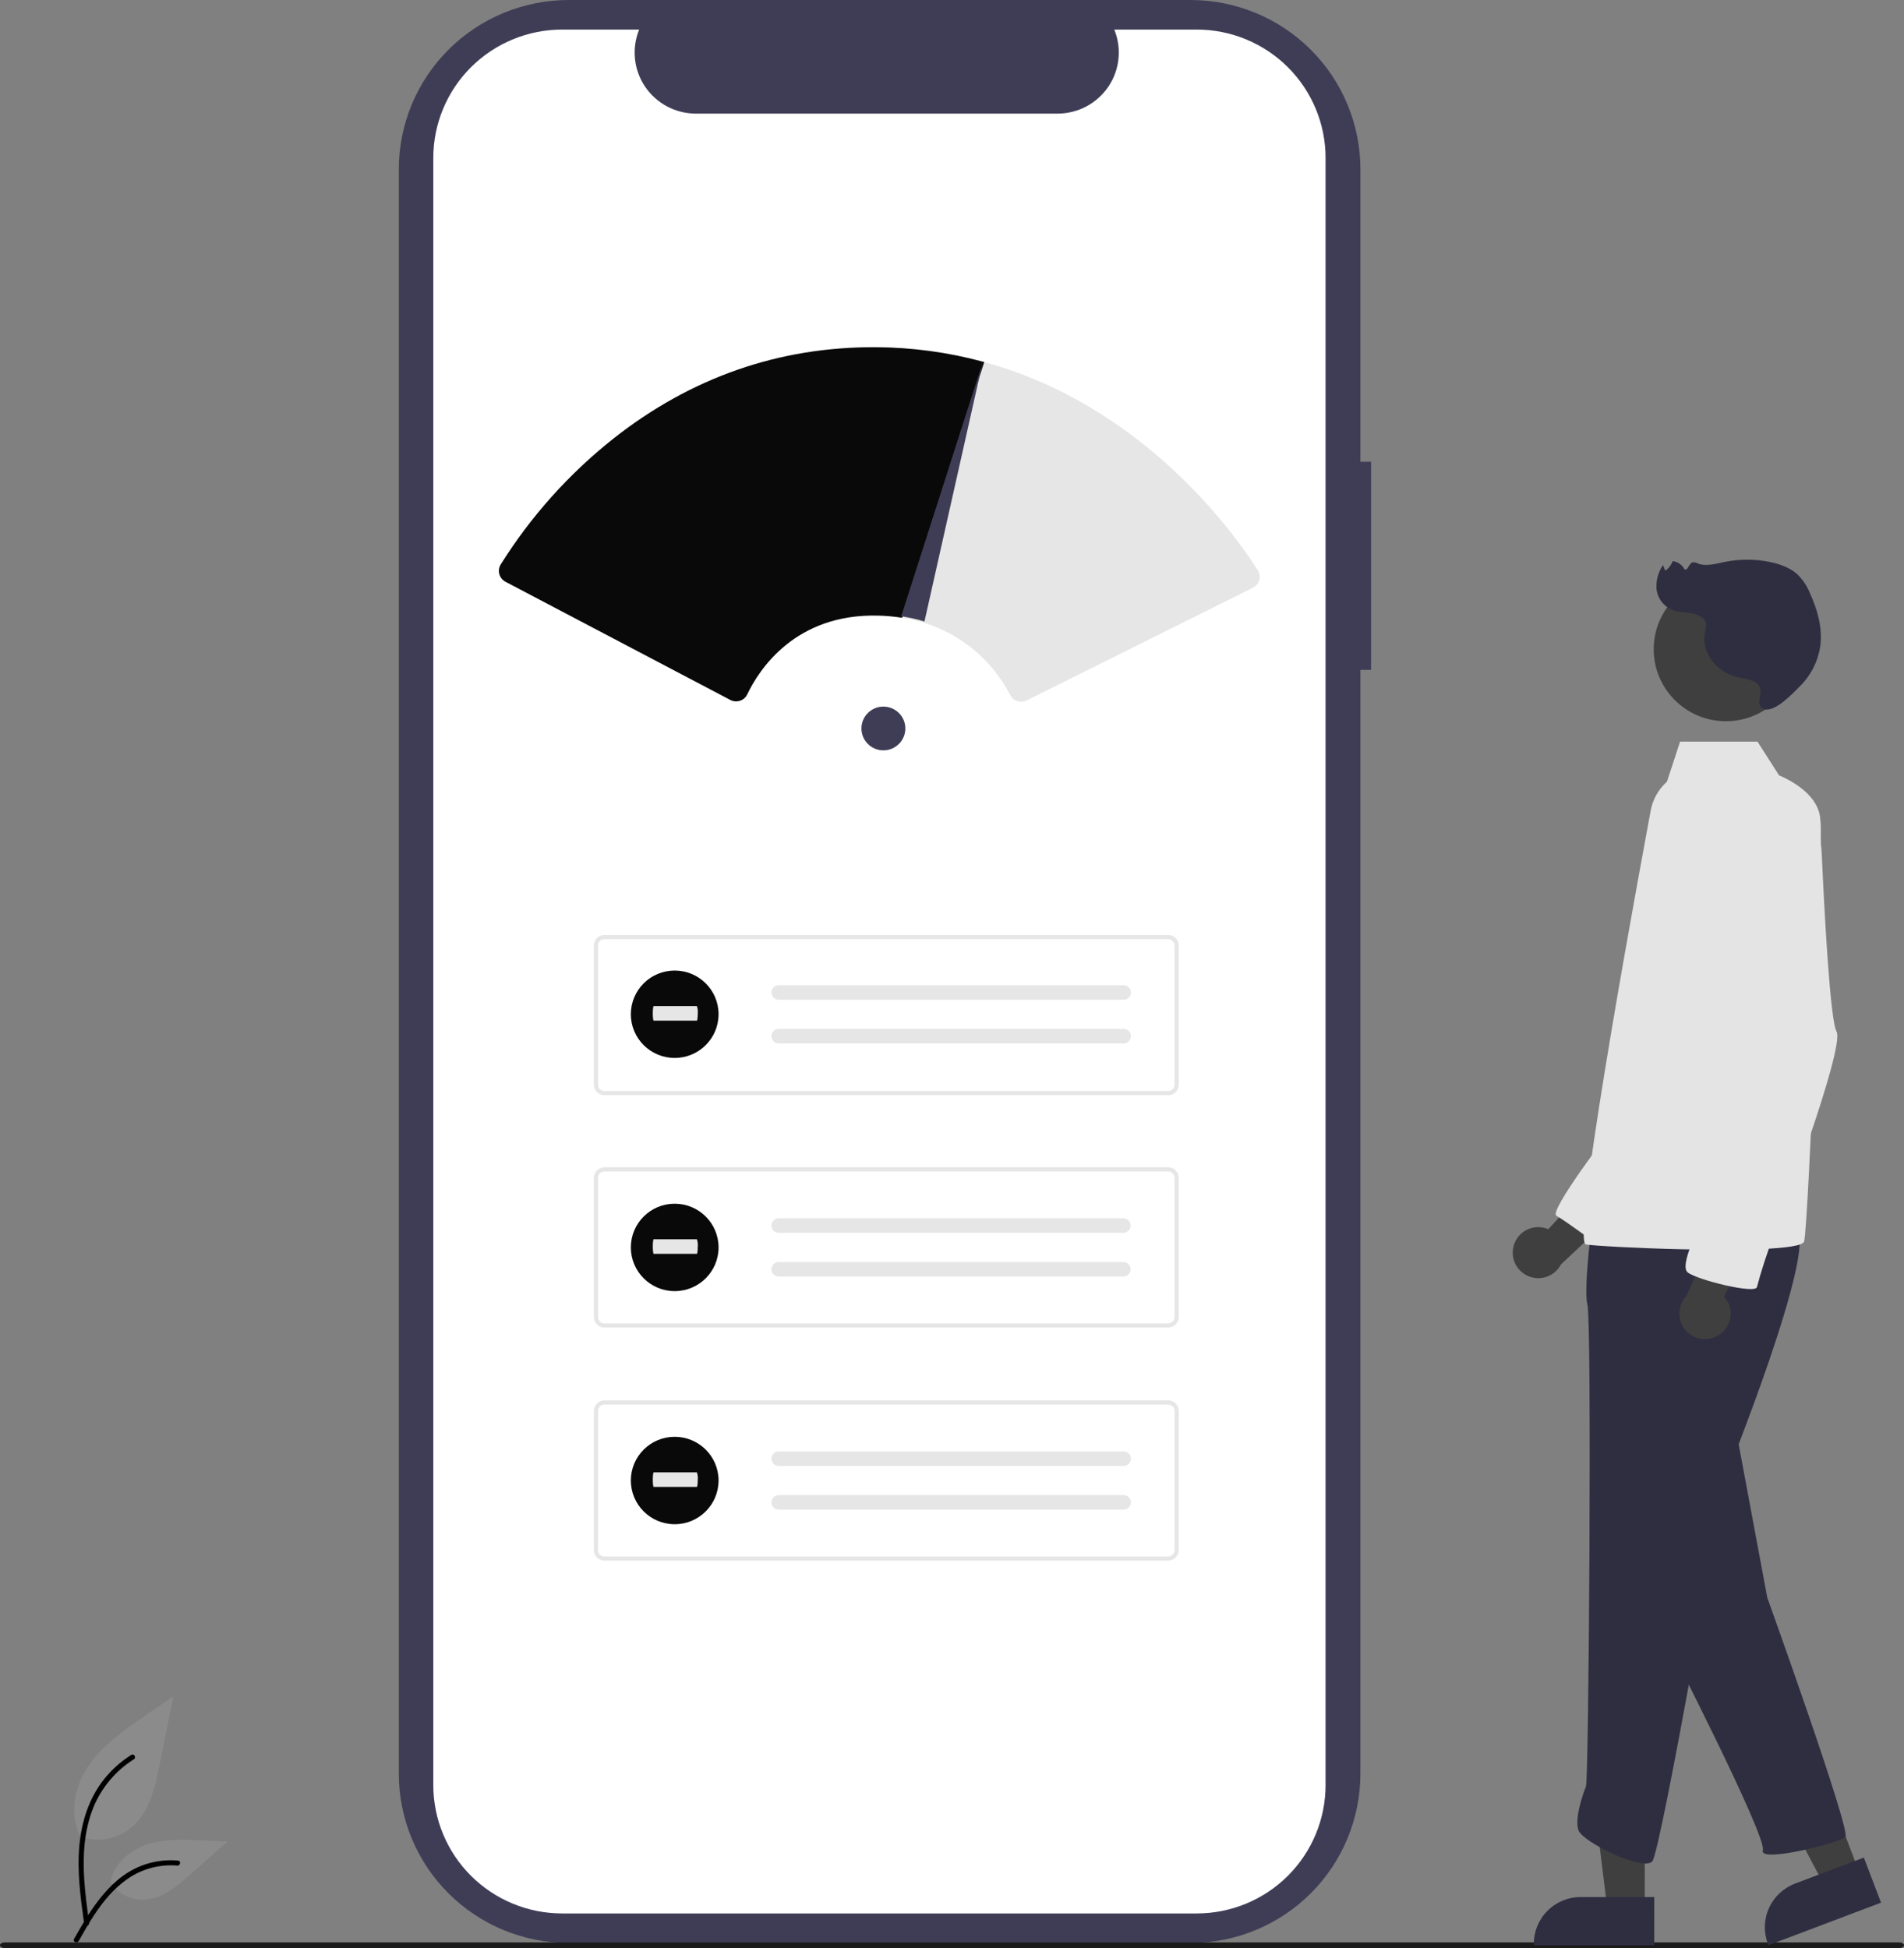 <svg width="129" height="132" viewBox="0 0 129 132" fill="none" xmlns="http://www.w3.org/2000/svg">
<rect x="0" y="0" width="129" height="132" fill="#808080" stroke="none"/>
<g clip-path="url(#clip0_65_915)">
<path d="M92.895 31.286H92.171V11.469C92.171 8.428 90.958 5.51 88.8 3.359C86.641 1.208 83.714 1.49612e-09 80.661 1.49612e-09H38.53C37.019 -2.43253e-05 35.522 0.297 34.126 0.873C32.73 1.449 31.461 2.294 30.392 3.359C29.323 4.424 28.476 5.689 27.897 7.08C27.319 8.472 27.021 9.963 27.021 11.469V120.186C27.021 123.228 28.234 126.145 30.392 128.296C32.55 130.447 35.478 131.655 38.53 131.655H80.661C83.713 131.655 86.641 130.447 88.799 128.296C90.957 126.145 92.17 123.228 92.17 120.186V45.392H92.895L92.895 31.286Z" fill="#3F3D56"/>
<path d="M89.81 10.701V120.954C89.809 123.26 88.89 125.472 87.254 127.103C85.618 128.734 83.398 129.651 81.084 129.652H38.088C35.773 129.652 33.553 128.736 31.915 127.105C30.278 125.474 29.358 123.261 29.357 120.954V10.701C29.358 8.394 30.278 6.182 31.915 4.551C33.553 2.92 35.773 2.004 38.088 2.004H43.304C43.048 2.632 42.95 3.312 43.02 3.986C43.09 4.66 43.324 5.307 43.703 5.869C44.083 6.431 44.595 6.892 45.194 7.211C45.794 7.53 46.464 7.697 47.143 7.698H71.656C72.336 7.697 73.005 7.53 73.605 7.211C74.204 6.892 74.716 6.431 75.096 5.869C75.475 5.307 75.71 4.66 75.779 3.986C75.849 3.312 75.751 2.632 75.495 2.004H81.082C83.397 2.004 85.616 2.921 87.252 4.551C88.889 6.182 89.809 8.393 89.81 10.7V10.701Z" fill="white"/>
<path d="M79.152 74.208H40.946C40.758 74.208 40.578 74.133 40.446 74.001C40.313 73.869 40.238 73.69 40.238 73.503V64.059C40.239 63.872 40.313 63.693 40.446 63.56C40.578 63.428 40.758 63.354 40.946 63.353H79.152C79.34 63.354 79.52 63.428 79.652 63.56C79.785 63.693 79.859 63.872 79.86 64.059V73.503C79.859 73.69 79.785 73.869 79.652 74.001C79.52 74.134 79.34 74.208 79.152 74.208V74.208ZM40.946 63.636C40.833 63.636 40.725 63.68 40.646 63.76C40.566 63.839 40.521 63.946 40.521 64.058V73.503C40.521 73.615 40.566 73.723 40.646 73.802C40.725 73.882 40.833 73.926 40.946 73.926H79.152C79.265 73.926 79.373 73.882 79.452 73.802C79.532 73.723 79.577 73.615 79.577 73.503V64.058C79.577 63.946 79.532 63.839 79.452 63.76C79.373 63.68 79.265 63.636 79.152 63.636H40.946Z" fill="#E6E6E6"/>
<path d="M52.762 66.755C52.63 66.755 52.504 66.807 52.411 66.899C52.319 66.992 52.266 67.118 52.266 67.249C52.266 67.379 52.319 67.505 52.411 67.597C52.504 67.69 52.63 67.742 52.762 67.742H76.11C76.241 67.747 76.369 67.7 76.465 67.611C76.562 67.522 76.619 67.398 76.624 67.268C76.629 67.137 76.582 67.009 76.492 66.913C76.403 66.817 76.279 66.76 76.148 66.755C76.141 66.755 76.133 66.755 76.126 66.755H52.762V66.755Z" fill="#E6E6E6"/>
<path d="M52.762 69.716C52.63 69.716 52.504 69.768 52.411 69.86C52.319 69.953 52.266 70.079 52.266 70.209C52.266 70.34 52.319 70.466 52.411 70.558C52.504 70.651 52.63 70.703 52.762 70.703H76.11C76.241 70.708 76.369 70.661 76.465 70.572C76.562 70.483 76.619 70.359 76.624 70.229C76.629 70.098 76.582 69.97 76.492 69.874C76.403 69.778 76.279 69.721 76.148 69.716C76.141 69.716 76.133 69.716 76.126 69.716H52.762V69.716Z" fill="#E6E6E6"/>
<path d="M79.152 89.95H40.946C40.758 89.95 40.578 89.876 40.446 89.743C40.313 89.611 40.238 89.432 40.238 89.245V79.801C40.239 79.614 40.313 79.435 40.446 79.302C40.578 79.17 40.758 79.096 40.946 79.096H79.152C79.34 79.096 79.52 79.17 79.652 79.302C79.785 79.435 79.859 79.614 79.86 79.801V89.245C79.859 89.432 79.785 89.611 79.652 89.744C79.519 89.876 79.34 89.95 79.152 89.95ZM40.946 79.378C40.833 79.378 40.725 79.422 40.646 79.502C40.566 79.581 40.521 79.689 40.521 79.801V89.245C40.521 89.358 40.566 89.465 40.646 89.544C40.725 89.624 40.833 89.668 40.946 89.668H79.152C79.265 89.668 79.373 89.624 79.452 89.544C79.532 89.465 79.577 89.358 79.577 89.245V79.801C79.577 79.689 79.532 79.581 79.452 79.502C79.373 79.422 79.265 79.378 79.152 79.378H40.946Z" fill="#E6E6E6"/>
<path d="M52.762 82.548C52.63 82.548 52.504 82.6 52.411 82.692C52.319 82.785 52.266 82.91 52.266 83.041C52.266 83.172 52.319 83.298 52.411 83.391C52.504 83.483 52.63 83.535 52.762 83.535H76.11C76.239 83.534 76.363 83.483 76.455 83.392C76.547 83.302 76.6 83.178 76.602 83.049C76.605 82.92 76.556 82.796 76.467 82.702C76.378 82.608 76.255 82.553 76.126 82.548H52.762V82.548Z" fill="#E6E6E6"/>
<path d="M52.762 85.51C52.63 85.51 52.504 85.562 52.411 85.654C52.319 85.747 52.266 85.872 52.266 86.003C52.266 86.134 52.319 86.26 52.411 86.352C52.504 86.445 52.63 86.497 52.762 86.497H76.11C76.239 86.496 76.363 86.445 76.455 86.354C76.547 86.263 76.6 86.14 76.602 86.011C76.605 85.882 76.556 85.758 76.467 85.664C76.378 85.57 76.255 85.515 76.126 85.51H52.762V85.51Z" fill="#E6E6E6"/>
<path d="M79.152 105.744H40.946C40.758 105.744 40.578 105.669 40.446 105.537C40.313 105.405 40.238 105.226 40.238 105.039V95.594C40.239 95.407 40.313 95.228 40.446 95.096C40.578 94.964 40.758 94.889 40.946 94.889H79.152C79.34 94.889 79.52 94.964 79.652 95.096C79.785 95.228 79.859 95.407 79.86 95.594V105.039C79.859 105.226 79.785 105.405 79.652 105.537C79.52 105.669 79.34 105.744 79.152 105.744V105.744ZM40.946 95.171C40.833 95.171 40.725 95.216 40.646 95.295C40.566 95.374 40.521 95.482 40.521 95.594V105.039C40.521 105.151 40.566 105.259 40.646 105.338C40.725 105.417 40.833 105.462 40.946 105.462H79.152C79.265 105.462 79.373 105.417 79.452 105.338C79.532 105.259 79.577 105.151 79.577 105.039V95.594C79.577 95.482 79.532 95.374 79.452 95.295C79.373 95.216 79.265 95.171 79.152 95.171H40.946Z" fill="#E6E6E6"/>
<path d="M52.762 98.342C52.63 98.342 52.504 98.394 52.411 98.487C52.319 98.579 52.266 98.705 52.266 98.836C52.266 98.967 52.319 99.092 52.411 99.185C52.504 99.277 52.63 99.329 52.762 99.329H76.11C76.175 99.332 76.24 99.322 76.301 99.299C76.362 99.277 76.418 99.242 76.465 99.198C76.513 99.154 76.552 99.101 76.579 99.042C76.606 98.984 76.621 98.92 76.624 98.855C76.626 98.79 76.616 98.726 76.593 98.665C76.571 98.604 76.537 98.548 76.492 98.501C76.448 98.453 76.395 98.415 76.336 98.388C76.277 98.361 76.213 98.345 76.148 98.343C76.141 98.343 76.133 98.342 76.126 98.343H52.762V98.342Z" fill="#E6E6E6"/>
<path d="M52.762 101.304C52.63 101.304 52.504 101.356 52.411 101.448C52.319 101.541 52.266 101.666 52.266 101.797C52.266 101.928 52.319 102.054 52.411 102.146C52.504 102.239 52.63 102.291 52.762 102.291H76.11C76.175 102.293 76.24 102.283 76.301 102.261C76.362 102.238 76.418 102.204 76.465 102.16C76.513 102.116 76.552 102.063 76.579 102.004C76.606 101.945 76.621 101.881 76.624 101.816C76.626 101.752 76.616 101.687 76.593 101.626C76.571 101.565 76.537 101.51 76.492 101.462C76.448 101.415 76.395 101.376 76.336 101.349C76.277 101.322 76.213 101.307 76.148 101.304C76.141 101.304 76.133 101.304 76.126 101.304H52.762V101.304Z" fill="#E6E6E6"/>
<path d="M128.663 132H0.337C0.151 132 0 131.913 0 131.806C0 131.699 0.151 131.613 0.337 131.613H128.663C128.849 131.613 129 131.699 129 131.806C129 131.913 128.849 132 128.663 132Z" fill="#1B1B1B"/>
<path d="M5.404 124.449C5.991 124.654 6.62 124.706 7.233 124.598C7.845 124.491 8.419 124.228 8.9 123.835C10.124 122.811 10.508 121.124 10.82 119.561L11.744 114.94L9.81 116.268C8.419 117.222 6.997 118.207 6.034 119.59C5.07 120.972 4.65 122.859 5.424 124.355" fill="#8B8B8B"/>
<path d="M5.703 130.365C5.459 128.597 5.209 126.807 5.38 125.02C5.531 123.434 6.017 121.884 7.006 120.614C7.531 119.94 8.17 119.364 8.893 118.909C9.082 118.791 9.256 119.089 9.068 119.207C7.815 119.995 6.846 121.16 6.301 122.533C5.699 124.059 5.602 125.723 5.706 127.345C5.769 128.326 5.902 129.3 6.036 130.273C6.046 130.317 6.04 130.363 6.017 130.403C5.995 130.442 5.958 130.471 5.915 130.485C5.871 130.497 5.824 130.491 5.784 130.468C5.744 130.446 5.715 130.408 5.702 130.365H5.703Z" fill="black"/>
<path d="M7.455 127.529C7.707 127.91 8.052 128.22 8.459 128.429C8.866 128.638 9.32 128.739 9.777 128.723C10.952 128.667 11.932 127.85 12.814 127.074L15.424 124.779L13.697 124.697C12.455 124.637 11.181 124.582 9.998 124.964C8.814 125.345 7.724 126.264 7.508 127.483" fill="#8B8B8B"/>
<path d="M5.015 131.381C6.186 129.314 7.546 127.017 9.975 126.283C10.65 126.08 11.359 126.007 12.061 126.069C12.283 126.087 12.228 126.428 12.006 126.409C10.828 126.311 9.652 126.621 8.676 127.287C7.737 127.924 7.006 128.809 6.388 129.748C6.009 130.322 5.669 130.923 5.33 131.521C5.222 131.712 4.906 131.574 5.015 131.381Z" fill="black"/>
<path d="M45.712 71.684C47.353 71.684 48.684 70.359 48.684 68.723C48.684 67.088 47.353 65.762 45.712 65.762C44.071 65.762 42.741 67.088 42.741 68.723C42.741 70.359 44.071 71.684 45.712 71.684Z" fill="#090909"/>
<path d="M44.29 68.17C44.255 68.17 44.228 68.391 44.228 68.663C44.228 68.936 44.255 69.157 44.29 69.157H47.212C47.246 69.162 47.274 68.944 47.275 68.672C47.294 68.502 47.273 68.33 47.214 68.17H44.29V68.17Z" fill="#E6E6E6"/>
<path d="M45.712 87.484C47.353 87.484 48.684 86.158 48.684 84.523C48.684 82.887 47.353 81.561 45.712 81.561C44.071 81.561 42.741 82.887 42.741 84.523C42.741 86.158 44.071 87.484 45.712 87.484Z" fill="#090909"/>
<path d="M44.29 83.97C44.255 83.97 44.228 84.191 44.228 84.463C44.228 84.736 44.255 84.957 44.29 84.957H47.212C47.246 84.961 47.274 84.744 47.275 84.472C47.294 84.302 47.273 84.13 47.214 83.97H44.29V83.97Z" fill="#E6E6E6"/>
<path d="M45.712 103.278C47.353 103.278 48.684 101.952 48.684 100.316C48.684 98.681 47.353 97.355 45.712 97.355C44.071 97.355 42.741 98.681 42.741 100.316C42.741 101.952 44.071 103.278 45.712 103.278Z" fill="#090909"/>
<path d="M44.29 99.763C44.255 99.763 44.228 99.984 44.228 100.257C44.228 100.529 44.255 100.75 44.29 100.75H47.212C47.246 100.755 47.274 100.538 47.275 100.265C47.294 100.095 47.273 99.924 47.214 99.763H44.29V99.763Z" fill="#E6E6E6"/>
<path d="M69.184 47.546C69.03 47.547 68.879 47.505 68.747 47.424C68.615 47.344 68.508 47.229 68.438 47.092C67.842 45.931 67.019 44.9 66.018 44.06C65.016 43.22 63.857 42.587 62.607 42.2C62.095 42.045 61.573 41.927 61.044 41.847L60.936 41.831L66.498 24.502L66.592 24.505C77.397 27.431 83.579 36.061 85.216 38.636C85.279 38.735 85.32 38.845 85.337 38.96C85.354 39.075 85.346 39.193 85.315 39.305C85.283 39.417 85.228 39.522 85.154 39.611C85.079 39.701 84.987 39.774 84.882 39.826L69.56 47.458C69.443 47.516 69.315 47.546 69.184 47.546Z" fill="#E6E6E6"/>
<path d="M102.539 84.47C102.597 84.226 102.708 83.997 102.864 83.8C103.02 83.603 103.218 83.442 103.443 83.329C103.669 83.216 103.916 83.154 104.168 83.147C104.42 83.14 104.671 83.188 104.902 83.288L109.044 78.788L109.818 81.866L105.766 85.667C105.572 86.043 105.246 86.336 104.85 86.489C104.455 86.642 104.016 86.645 103.619 86.497C103.221 86.35 102.891 86.062 102.692 85.688C102.493 85.314 102.439 84.881 102.539 84.47L102.539 84.47Z" fill="#3F3F3F"/>
<path d="M111.435 129.362H108.905L107.701 119.633H111.437L111.435 129.362Z" fill="#3F3F3F"/>
<path d="M112.081 128.538H107.096C106.254 128.538 105.446 128.872 104.85 129.465C104.255 130.059 103.92 130.864 103.92 131.703V131.806H112.08L112.081 128.538Z" fill="#2F2E41"/>
<path d="M125.97 126.863L123.603 127.758L119.013 119.089L122.506 117.768L125.97 126.863Z" fill="#3F3F3F"/>
<path d="M126.28 125.865L121.62 127.627C120.833 127.925 120.196 128.523 119.851 129.288C119.505 130.054 119.479 130.925 119.778 131.71L119.815 131.806L127.445 128.92L126.28 125.865Z" fill="#2F2E41"/>
<path d="M117.638 97.002L119.736 108.249C119.736 108.249 125.428 124.074 125.029 124.472C124.629 124.871 119.136 126.264 119.436 125.368C119.736 124.473 112.844 111.036 112.844 111.036L117.638 97.002Z" fill="#2F2E41"/>
<path d="M109.133 76.564C109.133 76.564 104.899 82.08 105.454 82.381C106.009 82.682 108.158 84.277 108.158 84.277L110.345 78.297L109.133 76.564Z" fill="#E4E4E4"/>
<path d="M107.95 82.132C107.95 82.132 107.251 87.307 107.551 88.402C107.851 89.497 107.651 120.55 107.451 121.047C107.251 121.545 106.652 123.237 106.952 124.033C107.252 124.829 111.346 126.82 111.945 126.123C112.545 125.426 116.94 100.047 116.94 100.047C116.94 100.047 123.132 84.719 121.734 83.227C120.335 81.734 107.95 82.132 107.95 82.132Z" fill="#2F2E41"/>
<path d="M116.936 48.869C119.639 48.869 121.83 46.686 121.83 43.992C121.83 41.299 119.639 39.115 116.936 39.115C114.233 39.115 112.042 41.299 112.042 43.992C112.042 46.686 114.233 48.869 116.936 48.869Z" fill="#3F3F3F"/>
<path d="M111.822 55.014C111.945 54.225 112.34 53.502 112.937 52.969L113.83 50.251H119.073L120.535 52.536C122.115 53.214 123.286 54.29 123.33 55.557C123.572 56.399 122.531 83.127 122.232 84.122C122.144 84.412 120.949 84.567 119.269 84.636C117.729 84.698 115.783 84.689 113.914 84.647C110.82 84.575 107.936 84.41 107.45 84.321C106.353 84.122 111.713 55.642 111.822 55.014Z" fill="#E4E4E4"/>
<path d="M116.458 90.457C116.67 90.322 116.851 90.142 116.986 89.93C117.121 89.718 117.208 89.478 117.24 89.229C117.272 88.98 117.249 88.727 117.173 88.488C117.097 88.248 116.968 88.029 116.797 87.844L119.692 82.461L116.521 82.75L114.259 87.817C113.966 88.123 113.797 88.526 113.782 88.949C113.768 89.372 113.91 89.785 114.181 90.111C114.452 90.436 114.834 90.651 115.254 90.715C115.673 90.779 116.102 90.687 116.458 90.457L116.458 90.457Z" fill="#3F3F3F"/>
<path d="M116.939 52.074C116.939 52.074 112.345 53.965 114.043 58.743C115.741 63.521 117.638 69.193 117.638 69.193C117.638 69.193 115.241 82.033 115.241 82.531C115.241 83.029 113.743 85.716 114.342 86.213C114.941 86.711 118.936 87.706 119.036 87.209C119.342 86.062 119.709 84.933 120.135 83.825C120.335 83.427 125.029 70.986 124.429 69.891C123.988 69.085 123.601 61.703 123.427 57.861C123.387 56.765 123.061 55.698 122.482 54.765C121.902 53.833 121.089 53.066 120.122 52.542C119.192 52.049 118.108 51.783 116.939 52.074Z" fill="#E4E4E4"/>
<path d="M118.819 46.172C118.448 46.001 118.017 45.966 117.615 45.859C116.177 45.479 115.214 44.065 115.522 42.785C115.578 42.622 115.604 42.45 115.597 42.278C115.544 41.898 115.098 41.654 114.67 41.567C114.243 41.48 113.788 41.493 113.38 41.353C113.084 41.248 112.822 41.067 112.622 40.827C112.421 40.587 112.289 40.297 112.239 39.988C112.176 39.389 112.329 38.786 112.672 38.289L112.826 38.676C113.055 38.511 113.231 38.283 113.331 38.02C113.498 38.04 113.658 38.101 113.797 38.197C113.935 38.294 114.047 38.423 114.123 38.574C114.37 38.701 114.406 38.179 114.68 38.102C114.799 38.089 114.919 38.114 115.022 38.176C115.573 38.4 116.214 38.208 116.806 38.084C117.834 37.87 118.896 37.869 119.924 38.081C120.605 38.222 121.279 38.469 121.766 38.906C122.14 39.272 122.434 39.711 122.628 40.196C123.151 41.341 123.496 42.58 123.324 43.803C123.167 44.829 122.682 45.777 121.941 46.507C121.547 46.903 120.259 48.284 119.553 48.049C118.665 47.752 119.865 46.653 118.819 46.172Z" fill="#2F2E41"/>
<path d="M59.851 50.842C60.673 50.842 61.339 50.178 61.339 49.36C61.339 48.541 60.673 47.878 59.851 47.878C59.03 47.878 58.364 48.541 58.364 49.36C58.364 50.178 59.03 50.842 59.851 50.842Z" fill="#3F3D56"/>
<path d="M49.872 47.525C49.736 47.525 49.602 47.491 49.481 47.428L34.247 39.419C34.146 39.366 34.057 39.292 33.986 39.204C33.914 39.115 33.861 39.013 33.831 38.903C33.801 38.793 33.793 38.678 33.809 38.566C33.825 38.453 33.864 38.344 33.924 38.247C35.959 34.997 38.535 32.117 41.543 29.731C46.804 25.576 52.788 23.491 59.328 23.526C61.782 23.537 64.222 23.866 66.59 24.506L66.684 24.531L61.121 41.859L61.042 41.847C60.541 41.772 60.036 41.727 59.53 41.713C53.869 41.554 51.416 45.395 50.624 47.054C50.577 47.154 50.509 47.244 50.425 47.318C50.341 47.391 50.243 47.447 50.137 47.482C50.052 47.51 49.962 47.525 49.872 47.525Z" fill="#090909"/>
<path d="M66.567 24.595L62.634 42.111C62.118 41.955 61.591 41.836 61.058 41.756L66.566 24.595H66.567Z" fill="#3F3D56"/>
</g>
<defs>
<clipPath id="clip0_65_915">
<rect width="129" height="132" fill="white"/>
</clipPath>
</defs>
</svg>
